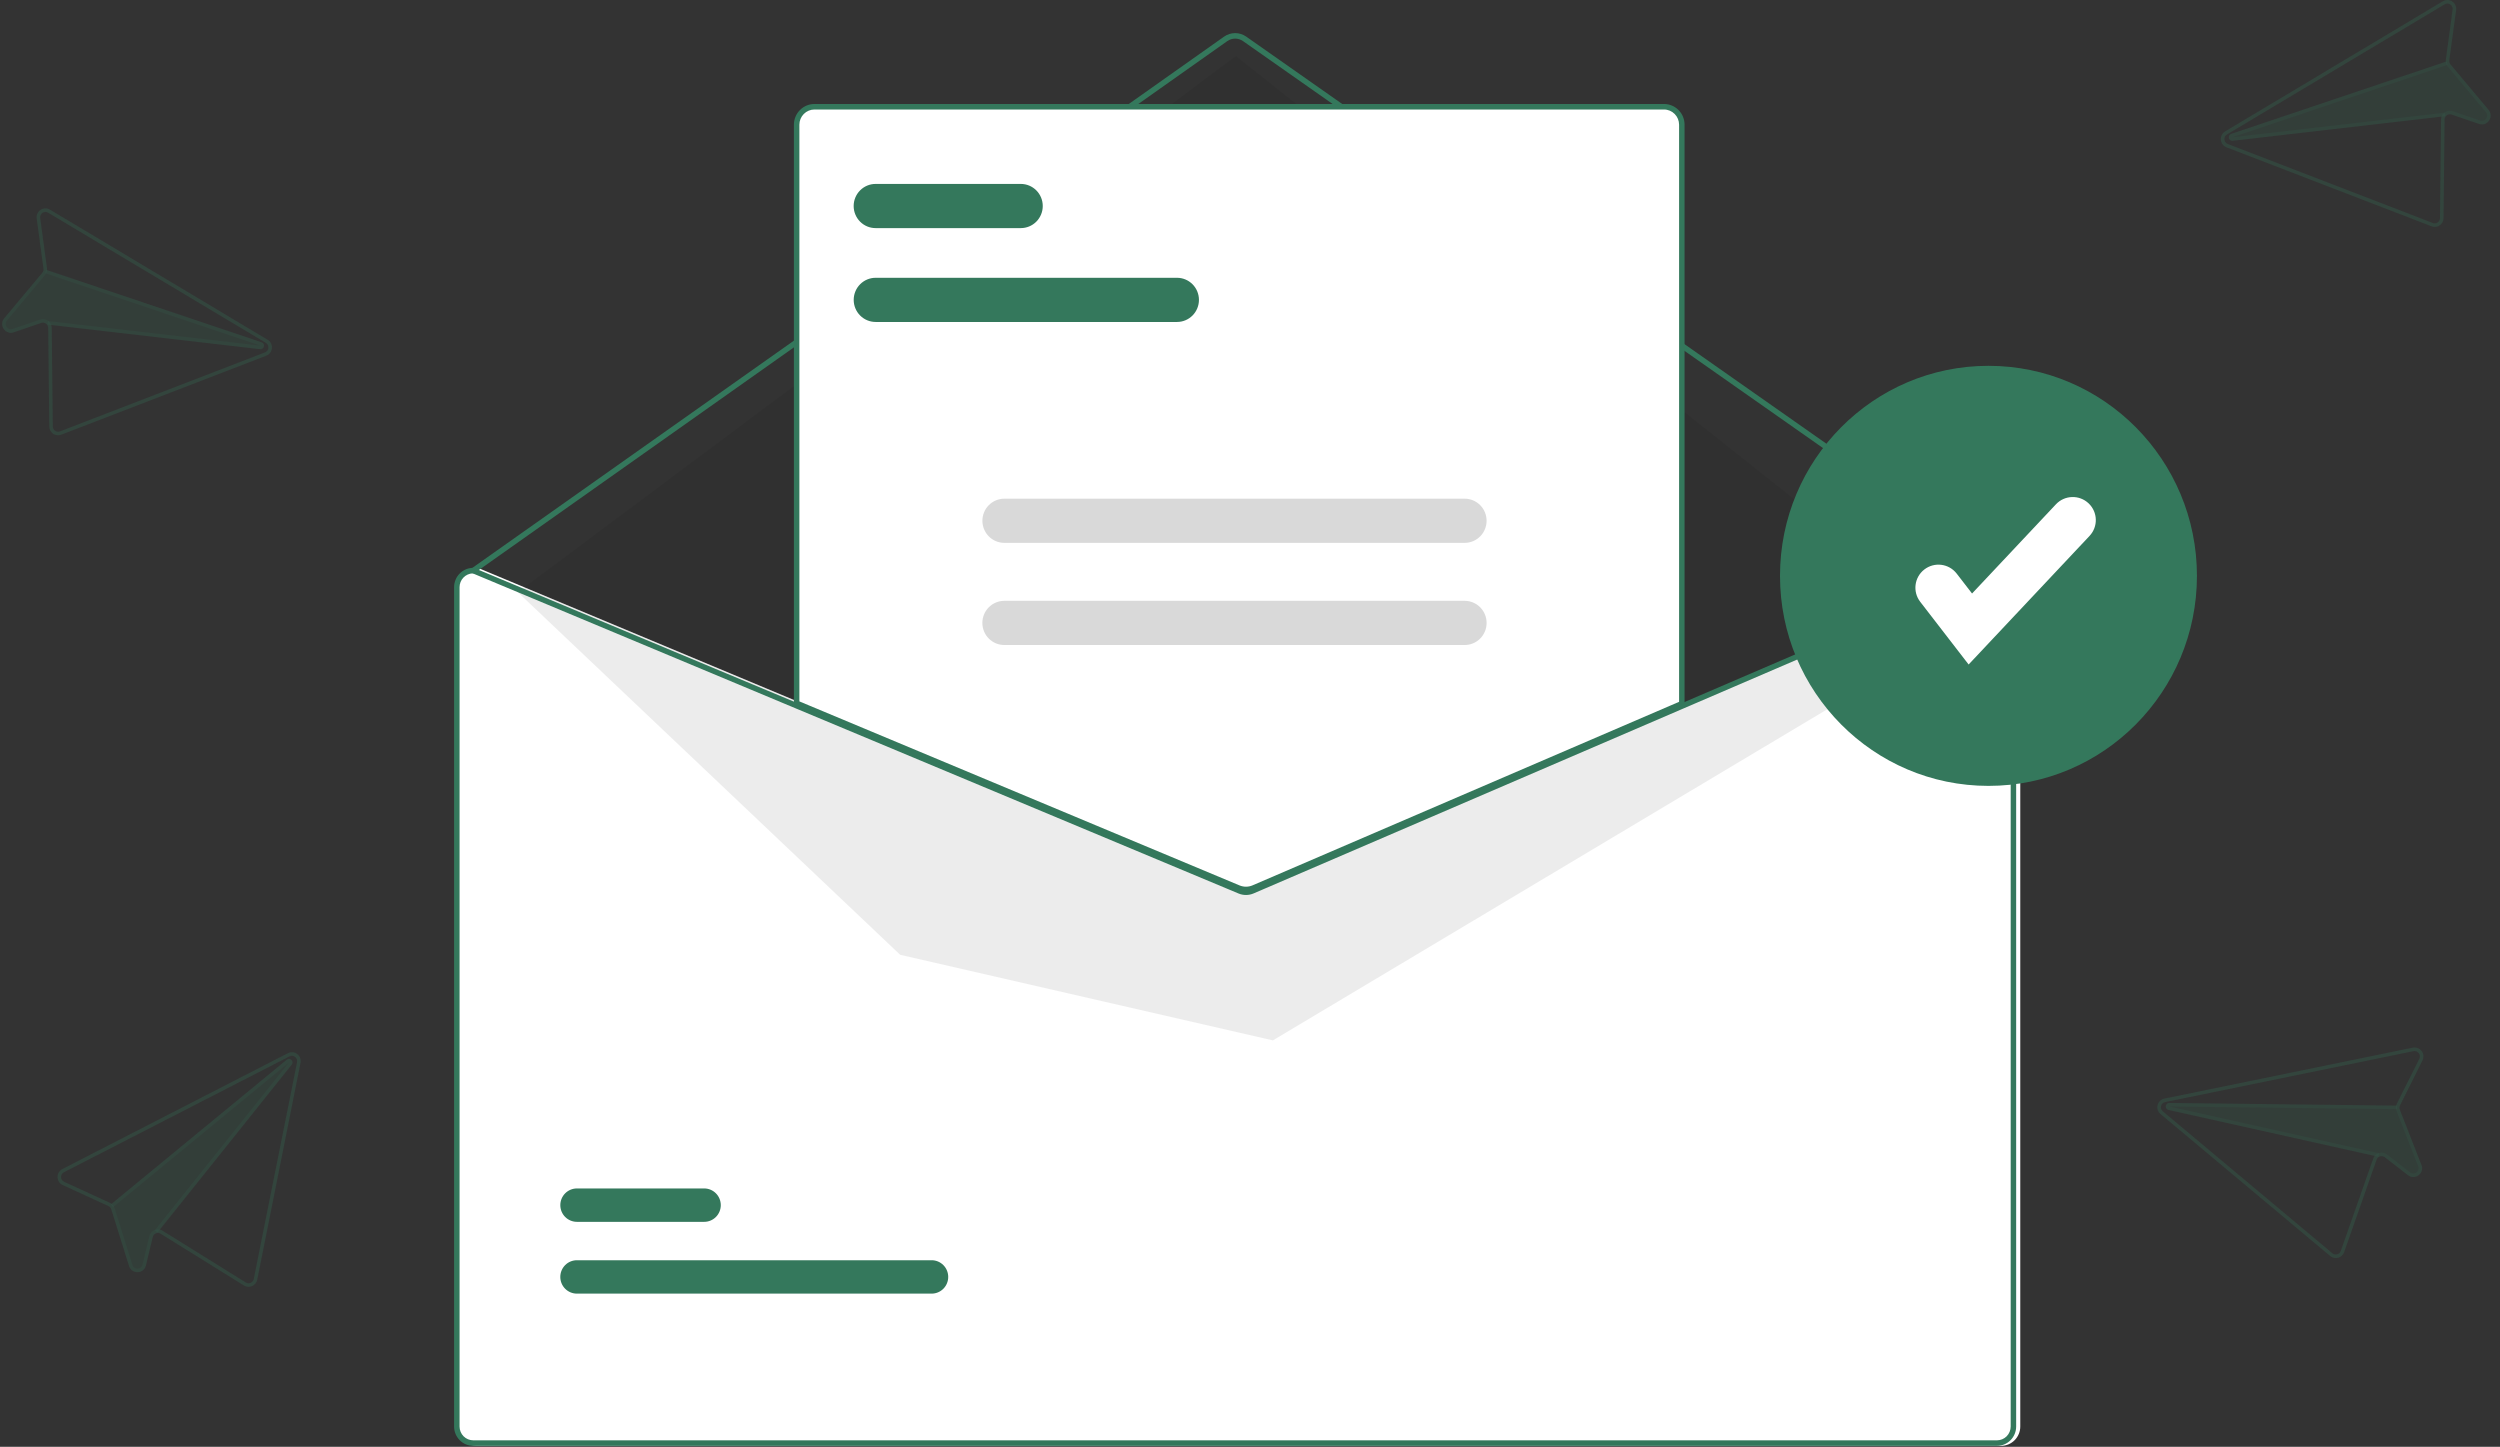 <svg width="235" height="136" viewBox="0 0 235 136" fill="none" xmlns="http://www.w3.org/2000/svg">
<rect x="0" y="0" width="235" height="136" fill="#333333" stroke="none"/>
<g clip-path="url(#clip0_200_7786)">
<path d="M188.103 53.377H188.051L158.478 66.1L118.016 83.507C117.858 83.574 117.688 83.609 117.517 83.61C117.345 83.611 117.175 83.577 117.016 83.512L75.271 66.063L44.971 53.398L44.925 53.377H44.874C44.395 53.377 43.937 53.569 43.599 53.91C43.261 54.25 43.071 54.712 43.07 55.194V134.094C43.071 134.575 43.261 135.037 43.599 135.378C43.937 135.718 44.395 135.91 44.874 135.91H188.103C188.581 135.91 189.039 135.718 189.377 135.378C189.715 135.037 189.906 134.575 189.906 134.094V55.194C189.906 54.712 189.715 54.25 189.377 53.91C189.039 53.569 188.581 53.377 188.103 53.377Z" fill="white"/>
<path d="M188.232 53.897C188.179 53.897 188.128 53.88 188.085 53.85L116.841 3.862C116.624 3.711 116.367 3.63 116.103 3.63C115.839 3.63 115.582 3.712 115.365 3.864L44.635 53.85C44.579 53.889 44.51 53.904 44.443 53.892C44.376 53.88 44.316 53.842 44.277 53.786C44.238 53.729 44.223 53.66 44.234 53.592C44.246 53.524 44.284 53.464 44.339 53.425L115.07 3.439C115.372 3.226 115.733 3.112 116.102 3.111C116.471 3.111 116.832 3.224 117.136 3.436L188.379 53.424C188.424 53.456 188.458 53.501 188.476 53.553C188.493 53.605 188.494 53.662 188.478 53.715C188.461 53.768 188.428 53.814 188.384 53.846C188.34 53.879 188.286 53.897 188.232 53.897H188.232Z" fill="#34785C"/>
<path d="M48.678 55.669L116.174 5.271L184.182 59.255L119.651 97.796L84.617 89.751L48.678 55.669Z" fill="#121212" fill-opacity="0.08"/>
<path d="M87.573 121.601H54.228C53.815 121.602 53.419 121.437 53.126 121.143C52.833 120.849 52.669 120.45 52.668 120.034C52.667 119.617 52.831 119.218 53.123 118.923C53.414 118.628 53.81 118.463 54.224 118.462H87.573C87.986 118.461 88.382 118.626 88.675 118.92C88.968 119.214 89.132 119.613 89.133 120.029C89.134 120.445 88.97 120.845 88.678 121.14C88.387 121.434 87.991 121.6 87.577 121.601H87.573Z" fill="#34785C"/>
<path d="M66.192 114.853H54.229C53.816 114.853 53.42 114.688 53.127 114.394C52.835 114.101 52.67 113.702 52.67 113.286C52.669 112.87 52.833 112.47 53.124 112.176C53.416 111.881 53.811 111.715 54.224 111.714H66.192C66.397 111.713 66.6 111.754 66.789 111.832C66.978 111.911 67.15 112.026 67.295 112.172C67.44 112.317 67.555 112.49 67.634 112.68C67.713 112.871 67.753 113.075 67.754 113.281C67.754 113.487 67.714 113.692 67.636 113.882C67.558 114.073 67.443 114.246 67.299 114.392C67.154 114.538 66.982 114.654 66.793 114.733C66.604 114.812 66.402 114.853 66.197 114.853H66.192Z" fill="#34785C"/>
<path d="M117.124 83.739C116.87 83.74 116.619 83.69 116.385 83.593L74.758 66.192V11.721C74.758 11.239 74.948 10.778 75.287 10.437C75.625 10.096 76.083 9.905 76.561 9.904H156.419C156.897 9.905 157.356 10.096 157.694 10.437C158.032 10.778 158.222 11.239 158.222 11.721V66.23L158.144 66.263L117.885 83.585C117.644 83.687 117.385 83.74 117.124 83.739Z" fill="white"/>
<path d="M117.122 83.869C116.852 83.869 116.584 83.816 116.334 83.713L74.627 66.278V11.721C74.627 11.205 74.831 10.71 75.194 10.345C75.556 9.98 76.047 9.775 76.559 9.774H156.417C156.929 9.775 157.42 9.98 157.783 10.345C158.145 10.71 158.349 11.205 158.349 11.721V66.315L117.934 83.704C117.677 83.813 117.401 83.869 117.122 83.869ZM75.142 65.931L116.53 83.234C116.916 83.391 117.348 83.389 117.733 83.226L157.834 65.972V11.721C157.833 11.342 157.684 10.98 157.418 10.712C157.153 10.444 156.793 10.294 156.417 10.293H76.559C76.183 10.294 75.823 10.444 75.558 10.712C75.292 10.98 75.143 11.342 75.142 11.721L75.142 65.931Z" fill="#34785C"/>
<path d="M187.716 53.377H187.665L158.091 66.1L117.629 83.507C117.471 83.574 117.301 83.609 117.13 83.61C116.958 83.611 116.788 83.577 116.63 83.512L74.884 66.063L44.585 53.398L44.538 53.377H44.487C44.009 53.377 43.55 53.569 43.212 53.91C42.874 54.25 42.684 54.712 42.684 55.194V134.094C42.684 134.575 42.874 135.037 43.212 135.378C43.55 135.718 44.009 135.91 44.487 135.91H187.716C188.194 135.91 188.653 135.718 188.991 135.378C189.329 135.037 189.519 134.575 189.519 134.094V55.194C189.519 54.712 189.329 54.25 188.991 53.91C188.653 53.569 188.194 53.377 187.716 53.377ZM189.004 134.094C189.004 134.438 188.868 134.768 188.627 135.011C188.385 135.254 188.058 135.391 187.716 135.391H44.487C44.145 135.391 43.818 135.254 43.576 135.011C43.335 134.768 43.199 134.438 43.199 134.094V55.194C43.199 54.858 43.328 54.536 43.559 54.294C43.79 54.052 44.105 53.91 44.438 53.896L74.884 66.624L116.431 83.992C116.881 84.177 117.385 84.174 117.833 83.984L158.091 66.663L187.768 53.896C188.1 53.91 188.414 54.053 188.644 54.295C188.874 54.537 189.003 54.859 189.004 55.194V134.094Z" fill="#34785C"/>
<path d="M110.643 30.265H82.306C81.76 30.264 81.237 30.045 80.851 29.656C80.465 29.267 80.248 28.739 80.248 28.189C80.248 27.639 80.465 27.111 80.851 26.721C81.237 26.332 81.76 26.113 82.306 26.112H110.643C111.189 26.113 111.712 26.332 112.098 26.721C112.484 27.111 112.701 27.639 112.701 28.189C112.701 28.739 112.484 29.267 112.098 29.656C111.712 30.045 111.189 30.264 110.643 30.265Z" fill="#34785C"/>
<path d="M95.958 21.442H82.305C81.758 21.442 81.234 21.223 80.848 20.834C80.461 20.444 80.244 19.916 80.244 19.365C80.244 18.815 80.461 18.287 80.848 17.897C81.234 17.508 81.758 17.289 82.305 17.289H95.958C96.505 17.289 97.029 17.508 97.415 17.897C97.802 18.287 98.019 18.815 98.019 19.365C98.019 19.916 97.802 20.444 97.415 20.834C97.029 21.223 96.505 21.442 95.958 21.442Z" fill="#34785C"/>
<path d="M137.682 51.029H94.404C93.858 51.028 93.334 50.809 92.948 50.419C92.562 50.03 92.346 49.502 92.346 48.952C92.346 48.402 92.562 47.874 92.948 47.485C93.334 47.096 93.858 46.877 94.404 46.876H137.682C138.228 46.877 138.751 47.096 139.137 47.485C139.523 47.874 139.739 48.402 139.739 48.952C139.739 49.502 139.523 50.03 139.137 50.419C138.751 50.809 138.228 51.028 137.682 51.029Z" fill="#121212" fill-opacity="0.16"/>
<path d="M137.681 60.631H94.403C93.856 60.631 93.332 60.412 92.945 60.023C92.559 59.634 92.342 59.105 92.342 58.555C92.342 58.004 92.559 57.476 92.945 57.087C93.332 56.697 93.856 56.478 94.403 56.478H137.681C138.227 56.478 138.751 56.697 139.138 57.087C139.524 57.476 139.741 58.004 139.741 58.555C139.741 59.105 139.524 59.634 139.138 60.023C138.751 60.412 138.227 60.631 137.681 60.631Z" fill="#121212" fill-opacity="0.16"/>
<path d="M186.916 73.873C197.739 73.873 206.512 65.034 206.512 54.13C206.512 43.226 197.739 34.387 186.916 34.387C176.094 34.387 167.32 43.226 167.32 54.13C167.32 65.034 176.094 73.873 186.916 73.873Z" fill="#34785C"/>
<path d="M185.051 62.464L180.5 56.568C179.772 55.626 179.941 54.273 180.878 53.539C181.825 52.797 183.195 52.968 183.93 53.92L185.373 55.79L193.258 47.404C194.083 46.527 195.464 46.49 196.335 47.321C197.197 48.144 197.234 49.507 196.418 50.375L185.051 62.464Z" fill="white"/>
<path opacity="0.16" d="M4.69 19.704C4.556 19.624 4.403 19.584 4.248 19.588C4.092 19.592 3.941 19.64 3.812 19.727C3.682 19.814 3.58 19.935 3.516 20.078C3.452 20.221 3.429 20.378 3.45 20.534L4.088 25.253C4.097 25.322 4.093 25.393 4.075 25.461C4.055 25.527 4.021 25.589 3.976 25.642L0.4 29.912C0.28 30.049 0.21 30.223 0.2 30.406C0.191 30.588 0.242 30.768 0.347 30.918L0.351 30.923C0.451 31.074 0.598 31.187 0.769 31.244C0.94 31.3 1.125 31.298 1.295 31.237L3.878 30.353C3.964 30.325 4.055 30.32 4.143 30.34C4.231 30.36 4.312 30.404 4.378 30.466C4.426 30.512 4.465 30.567 4.492 30.628C4.518 30.689 4.532 30.756 4.532 30.823L4.633 40.095C4.634 40.23 4.667 40.361 4.73 40.48C4.793 40.598 4.884 40.699 4.994 40.774C5.104 40.849 5.231 40.896 5.363 40.912C5.494 40.927 5.628 40.91 5.752 40.863L25.032 33.434C25.178 33.379 25.304 33.283 25.398 33.158C25.492 33.032 25.548 32.883 25.562 32.727C25.575 32.571 25.544 32.414 25.473 32.275C25.402 32.136 25.293 32.019 25.159 31.94L24.896 31.782L4.69 19.704V19.704ZM3.776 20.488C3.764 20.395 3.778 20.3 3.816 20.215C3.855 20.129 3.917 20.056 3.994 20.004C4.072 19.953 4.163 19.924 4.256 19.921C4.349 19.919 4.441 19.943 4.522 19.991L24.722 32.066L24.991 32.227C25.07 32.275 25.135 32.345 25.178 32.428C25.22 32.512 25.239 32.605 25.231 32.699C25.223 32.792 25.189 32.882 25.133 32.957C25.078 33.032 25.002 33.09 24.915 33.123L5.635 40.552C5.561 40.581 5.48 40.591 5.401 40.581C5.322 40.572 5.246 40.543 5.18 40.498C5.114 40.453 5.06 40.392 5.022 40.322C4.985 40.251 4.964 40.172 4.963 40.091L4.862 30.819C4.863 30.727 4.847 30.636 4.816 30.549L24.445 32.822C24.521 32.831 24.599 32.814 24.664 32.772C24.729 32.73 24.777 32.667 24.801 32.593C24.825 32.519 24.822 32.439 24.793 32.367C24.764 32.294 24.711 32.235 24.643 32.198C24.627 32.189 24.61 32.181 24.592 32.175L4.421 25.392C4.426 25.33 4.424 25.268 4.415 25.207L3.776 20.488L3.776 20.488Z" fill="#34785C"/>
<path opacity="0.12" d="M4.69 19.704C4.556 19.624 4.403 19.584 4.248 19.588C4.092 19.592 3.941 19.64 3.812 19.727C3.682 19.814 3.58 19.935 3.516 20.078C3.452 20.221 3.429 20.378 3.45 20.534L4.088 25.253C4.097 25.322 4.093 25.393 4.075 25.461C4.055 25.527 4.021 25.589 3.976 25.642L0.4 29.912C0.28 30.049 0.21 30.223 0.2 30.406C0.191 30.588 0.242 30.768 0.347 30.918L0.351 30.923C0.451 31.074 0.598 31.187 0.769 31.244C0.94 31.3 1.125 31.298 1.295 31.237L3.878 30.353C3.964 30.325 4.055 30.32 4.143 30.34C4.231 30.36 4.312 30.404 4.378 30.466C4.426 30.512 4.465 30.567 4.492 30.628C4.518 30.689 4.532 30.756 4.532 30.823L4.633 40.095C4.634 40.23 4.667 40.361 4.73 40.48C4.793 40.598 4.884 40.699 4.994 40.774C5.104 40.849 5.231 40.896 5.363 40.912C5.494 40.927 5.628 40.91 5.752 40.863L25.032 33.434C25.178 33.379 25.304 33.283 25.398 33.158C25.492 33.032 25.548 32.883 25.562 32.727C25.575 32.571 25.544 32.414 25.473 32.275C25.402 32.136 25.293 32.019 25.159 31.94L24.896 31.782L4.69 19.704ZM3.776 20.488C3.764 20.395 3.778 20.3 3.816 20.215C3.855 20.129 3.917 20.056 3.994 20.004C4.072 19.953 4.163 19.924 4.256 19.921C4.349 19.919 4.441 19.943 4.522 19.991L24.722 32.066L24.991 32.227C25.07 32.275 25.135 32.345 25.178 32.428C25.22 32.512 25.239 32.605 25.231 32.699C25.223 32.792 25.189 32.882 25.133 32.957C25.078 33.032 25.002 33.09 24.915 33.123L5.635 40.552C5.561 40.581 5.48 40.591 5.401 40.581C5.322 40.572 5.246 40.543 5.18 40.498C5.114 40.453 5.06 40.392 5.022 40.322C4.985 40.251 4.964 40.172 4.963 40.091L4.862 30.819C4.863 30.727 4.847 30.636 4.816 30.549C4.773 30.425 4.7 30.313 4.604 30.223C4.591 30.21 4.577 30.198 4.563 30.186L4.562 30.184C4.453 30.094 4.324 30.034 4.186 30.008C4.048 29.983 3.905 29.993 3.772 30.038L1.188 30.923C1.086 30.96 0.975 30.961 0.872 30.927C0.769 30.892 0.681 30.824 0.621 30.733L0.62 30.73C0.556 30.64 0.525 30.532 0.531 30.423C0.536 30.313 0.579 30.209 0.652 30.127L4.228 25.858C4.267 25.813 4.3 25.764 4.327 25.712L4.329 25.711C4.355 25.661 4.376 25.608 4.391 25.554C4.407 25.501 4.417 25.447 4.421 25.392C4.426 25.33 4.424 25.268 4.415 25.207L3.776 20.488Z" fill="#34785C"/>
<path opacity="0.12" d="M4.421 25.392L24.592 32.176C24.61 32.182 24.627 32.189 24.643 32.198C24.711 32.235 24.764 32.295 24.793 32.367C24.822 32.439 24.825 32.519 24.801 32.593C24.777 32.667 24.729 32.731 24.664 32.773C24.599 32.814 24.522 32.832 24.445 32.822L4.816 30.55L4.47 30.51L4.508 30.18L4.562 30.185L4.563 30.186L24.483 32.491L4.329 25.711L4.327 25.712L4.24 25.682L4.345 25.366L4.421 25.392Z" fill="#34785C"/>
<path opacity="0.16" d="M229.633 0.116L209.426 12.195L209.164 12.352C209.03 12.431 208.921 12.548 208.85 12.687C208.778 12.826 208.748 12.983 208.761 13.139C208.774 13.295 208.831 13.445 208.924 13.57C209.018 13.695 209.145 13.791 209.29 13.846L228.57 21.275C228.694 21.323 228.828 21.339 228.96 21.324C229.092 21.308 229.218 21.261 229.328 21.186C229.439 21.111 229.529 21.01 229.592 20.892C229.655 20.774 229.689 20.642 229.69 20.507L229.791 11.235C229.791 11.168 229.804 11.102 229.831 11.04C229.857 10.979 229.896 10.924 229.945 10.879C230.01 10.816 230.091 10.772 230.179 10.752C230.267 10.732 230.359 10.737 230.445 10.765L233.028 11.649C233.197 11.71 233.382 11.713 233.553 11.656C233.724 11.599 233.872 11.486 233.972 11.335L233.976 11.33C234.08 11.181 234.132 11 234.122 10.818C234.113 10.635 234.043 10.461 233.923 10.324L230.346 6.055C230.301 6.001 230.268 5.94 230.248 5.873C230.23 5.805 230.225 5.734 230.234 5.665L230.873 0.946C230.894 0.791 230.871 0.633 230.807 0.49C230.743 0.347 230.64 0.226 230.511 0.139C230.381 0.052 230.23 0.004 230.075 0C229.92 -0.004 229.766 0.036 229.633 0.116V0.116ZM230.546 0.9L229.908 5.62C229.899 5.681 229.897 5.742 229.902 5.804L209.731 12.587C209.713 12.593 209.696 12.601 209.679 12.61C209.611 12.647 209.558 12.707 209.53 12.779C209.501 12.851 209.498 12.931 209.522 13.005C209.545 13.079 209.594 13.142 209.659 13.184C209.724 13.226 209.801 13.243 209.878 13.234L229.506 10.962C229.476 11.048 229.46 11.139 229.46 11.231L229.359 20.503C229.358 20.584 229.338 20.663 229.3 20.734C229.263 20.804 229.208 20.865 229.142 20.91C229.077 20.956 229.001 20.984 228.921 20.993C228.842 21.003 228.762 20.993 228.687 20.964L209.407 13.535C209.321 13.502 209.245 13.444 209.189 13.369C209.133 13.294 209.1 13.204 209.092 13.111C209.084 13.018 209.102 12.924 209.145 12.84C209.187 12.757 209.252 12.687 209.332 12.639L209.601 12.478L229.801 0.403C229.881 0.355 229.973 0.331 230.066 0.334C230.16 0.336 230.25 0.365 230.328 0.417C230.406 0.468 230.468 0.541 230.506 0.627C230.545 0.712 230.559 0.807 230.546 0.9V0.9Z" fill="#34785C"/>
<path opacity="0.12" d="M229.633 0.116L209.426 12.195L209.164 12.352C209.03 12.431 208.921 12.548 208.85 12.687C208.778 12.826 208.748 12.983 208.761 13.139C208.774 13.295 208.831 13.445 208.924 13.57C209.018 13.695 209.145 13.791 209.29 13.846L228.57 21.275C228.694 21.323 228.828 21.339 228.96 21.324C229.092 21.308 229.218 21.261 229.328 21.186C229.439 21.111 229.529 21.01 229.592 20.892C229.655 20.774 229.689 20.642 229.69 20.507L229.791 11.235C229.791 11.168 229.804 11.102 229.831 11.04C229.857 10.979 229.896 10.924 229.945 10.879C230.01 10.816 230.091 10.772 230.179 10.752C230.267 10.732 230.359 10.737 230.445 10.765L233.028 11.649C233.197 11.71 233.382 11.713 233.553 11.656C233.724 11.599 233.872 11.486 233.972 11.335L233.976 11.33C234.08 11.181 234.132 11 234.122 10.818C234.113 10.635 234.043 10.461 233.923 10.324L230.346 6.055C230.301 6.001 230.268 5.94 230.248 5.873C230.23 5.805 230.225 5.734 230.234 5.665L230.873 0.946C230.894 0.791 230.871 0.633 230.807 0.49C230.743 0.347 230.64 0.226 230.511 0.139C230.381 0.052 230.23 0.004 230.075 0C229.92 -0.004 229.766 0.036 229.633 0.116V0.116ZM230.546 0.9L229.908 5.62C229.899 5.681 229.897 5.742 229.902 5.804C229.906 5.859 229.916 5.913 229.931 5.966C229.947 6.02 229.968 6.073 229.994 6.123L229.995 6.124C230.023 6.176 230.056 6.225 230.094 6.27L233.671 10.539C233.744 10.621 233.786 10.725 233.792 10.835C233.798 10.944 233.766 11.053 233.703 11.142L233.701 11.145C233.642 11.236 233.554 11.304 233.451 11.339C233.348 11.373 233.237 11.372 233.135 11.335L230.55 10.45C230.417 10.405 230.275 10.395 230.137 10.42C229.999 10.446 229.869 10.507 229.761 10.597L229.76 10.598C229.746 10.61 229.731 10.622 229.718 10.636C229.622 10.725 229.55 10.837 229.506 10.962C229.476 11.048 229.46 11.139 229.46 11.231L229.359 20.503C229.358 20.584 229.338 20.663 229.3 20.734C229.263 20.804 229.208 20.865 229.142 20.91C229.077 20.956 229.001 20.984 228.921 20.993C228.842 21.003 228.762 20.993 228.687 20.964L209.407 13.535C209.321 13.502 209.245 13.444 209.189 13.369C209.133 13.294 209.1 13.204 209.092 13.111C209.084 13.018 209.102 12.924 209.145 12.84C209.187 12.757 209.252 12.687 209.332 12.639L209.601 12.478L229.801 0.403C229.881 0.355 229.973 0.331 230.066 0.334C230.16 0.336 230.25 0.365 230.328 0.417C230.406 0.468 230.468 0.541 230.506 0.627C230.545 0.712 230.559 0.807 230.546 0.9V0.9Z" fill="#34785C"/>
<path opacity="0.12" d="M229.978 5.777L230.082 6.093L229.995 6.123L229.994 6.122L209.84 12.902L229.76 10.598L229.761 10.596L229.815 10.591L229.853 10.921L229.506 10.961L209.878 13.233C209.801 13.243 209.724 13.225 209.659 13.184C209.594 13.142 209.545 13.078 209.522 13.004C209.498 12.93 209.501 12.85 209.53 12.778C209.559 12.706 209.611 12.646 209.679 12.61C209.696 12.6 209.713 12.593 209.731 12.587L229.902 5.803L229.978 5.777Z" fill="#34785C"/>
<path opacity="0.16" d="M5.858 109.892C5.72 109.963 5.604 110.073 5.525 110.207C5.445 110.341 5.405 110.496 5.408 110.652C5.412 110.809 5.459 110.961 5.545 111.092C5.63 111.223 5.75 111.326 5.892 111.391L10.192 113.37C10.255 113.399 10.312 113.441 10.359 113.493C10.404 113.545 10.438 113.607 10.459 113.673L12.129 119.001C12.181 119.176 12.289 119.329 12.437 119.434C12.585 119.54 12.764 119.593 12.945 119.583L12.951 119.583C13.132 119.578 13.305 119.513 13.444 119.398C13.583 119.283 13.68 119.124 13.719 118.946L14.358 116.275C14.38 116.187 14.426 116.106 14.489 116.042C14.553 115.977 14.633 115.932 14.72 115.91C14.785 115.893 14.852 115.889 14.917 115.899C14.983 115.909 15.046 115.933 15.101 115.969L22.935 120.838C23.048 120.909 23.176 120.951 23.309 120.961C23.442 120.97 23.575 120.947 23.697 120.893C23.819 120.84 23.926 120.757 24.01 120.653C24.093 120.549 24.151 120.426 24.177 120.295L28.249 99.907C28.279 99.754 28.267 99.594 28.212 99.448C28.157 99.301 28.062 99.173 27.938 99.079C27.814 98.984 27.666 98.926 27.512 98.912C27.357 98.899 27.201 98.929 27.062 99.001L26.79 99.14L5.858 109.892ZM6.028 111.089C5.943 111.05 5.871 110.988 5.82 110.909C5.769 110.83 5.741 110.739 5.739 110.645C5.737 110.551 5.761 110.458 5.809 110.378C5.857 110.297 5.926 110.232 6.009 110.189L26.935 99.441L27.213 99.297C27.296 99.255 27.39 99.237 27.482 99.246C27.575 99.254 27.663 99.289 27.738 99.345C27.812 99.402 27.869 99.478 27.902 99.566C27.935 99.654 27.943 99.749 27.925 99.841L23.854 120.229C23.838 120.308 23.803 120.381 23.753 120.444C23.703 120.506 23.638 120.556 23.565 120.588C23.492 120.62 23.412 120.633 23.333 120.628C23.253 120.622 23.176 120.597 23.108 120.555L15.275 115.685C15.198 115.636 15.113 115.601 15.024 115.581L27.421 100.08C27.47 100.02 27.496 99.945 27.496 99.867C27.496 99.789 27.468 99.714 27.419 99.654C27.369 99.595 27.301 99.555 27.225 99.54C27.149 99.526 27.071 99.54 27.003 99.578C26.987 99.587 26.971 99.597 26.957 99.61L10.486 113.161C10.437 113.124 10.384 113.093 10.329 113.068L6.028 111.089Z" fill="#34785C"/>
<path opacity="0.16" d="M226.801 98.481C226.954 98.45 227.112 98.462 227.258 98.517C227.405 98.572 227.533 98.667 227.628 98.792C227.723 98.916 227.782 99.064 227.797 99.22C227.812 99.375 227.784 99.531 227.714 99.671L225.601 103.906C225.57 103.969 225.552 104.037 225.547 104.107C225.545 104.176 225.557 104.245 225.583 104.31L227.617 109.509C227.687 109.678 227.698 109.865 227.649 110.04C227.6 110.215 227.493 110.368 227.346 110.474L227.341 110.478C227.198 110.587 227.022 110.645 226.841 110.642C226.66 110.64 226.485 110.576 226.344 110.463L224.172 108.78C224.1 108.725 224.014 108.691 223.924 108.68C223.834 108.67 223.743 108.685 223.661 108.722C223.6 108.749 223.546 108.788 223.501 108.837C223.457 108.886 223.422 108.944 223.401 109.007L220.345 117.709C220.301 117.835 220.227 117.949 220.129 118.039C220.031 118.13 219.913 118.195 219.784 118.23C219.656 118.264 219.521 118.267 219.39 118.238C219.26 118.209 219.139 118.15 219.036 118.064L203.093 104.72C202.972 104.619 202.882 104.487 202.833 104.339C202.784 104.19 202.778 104.031 202.815 103.879C202.853 103.728 202.932 103.59 203.044 103.483C203.156 103.375 203.297 103.301 203.449 103.27L203.749 103.208L226.801 98.481ZM227.419 99.52C227.46 99.437 227.477 99.343 227.468 99.25C227.459 99.156 227.423 99.067 227.366 98.993C227.309 98.918 227.232 98.861 227.144 98.829C227.056 98.796 226.961 98.788 226.869 98.807L203.824 103.533L203.518 103.596C203.426 103.615 203.343 103.659 203.276 103.724C203.209 103.789 203.161 103.871 203.139 103.962C203.117 104.052 203.12 104.147 203.149 104.237C203.178 104.326 203.232 104.405 203.303 104.465L219.246 117.81C219.308 117.861 219.381 117.897 219.459 117.914C219.538 117.931 219.619 117.929 219.696 117.909C219.773 117.888 219.844 117.848 219.902 117.794C219.961 117.74 220.005 117.672 220.032 117.597L223.088 108.895C223.117 108.808 223.161 108.728 223.218 108.656L203.846 104.336C203.77 104.32 203.702 104.278 203.654 104.217C203.606 104.156 203.58 104.08 203.581 104.003C203.582 103.926 203.611 103.851 203.661 103.793C203.711 103.734 203.781 103.695 203.857 103.683C203.876 103.68 203.894 103.678 203.913 103.679L225.241 103.927C225.256 103.868 225.277 103.81 225.305 103.756L227.419 99.52Z" fill="#34785C"/>
<path opacity="0.12" d="M5.858 109.892C5.72 109.963 5.604 110.073 5.525 110.207C5.445 110.341 5.405 110.496 5.408 110.652C5.412 110.809 5.459 110.961 5.545 111.092C5.63 111.223 5.75 111.326 5.892 111.391L10.192 113.37C10.255 113.399 10.312 113.441 10.359 113.493C10.404 113.545 10.438 113.607 10.459 113.673L12.129 119.001C12.181 119.176 12.289 119.329 12.437 119.434C12.585 119.54 12.764 119.593 12.945 119.583L12.951 119.583C13.132 119.578 13.305 119.513 13.444 119.398C13.583 119.283 13.68 119.124 13.719 118.946L14.358 116.275C14.38 116.187 14.426 116.106 14.489 116.042C14.553 115.977 14.633 115.932 14.72 115.91C14.785 115.893 14.852 115.889 14.917 115.899C14.983 115.909 15.046 115.933 15.101 115.969L22.935 120.838C23.048 120.909 23.176 120.951 23.309 120.961C23.442 120.97 23.575 120.947 23.697 120.893C23.819 120.84 23.926 120.757 24.01 120.653C24.093 120.549 24.151 120.426 24.177 120.295L28.249 99.907C28.279 99.754 28.267 99.594 28.212 99.448C28.157 99.301 28.062 99.173 27.938 99.079C27.814 98.984 27.666 98.926 27.512 98.912C27.357 98.899 27.201 98.929 27.062 99.001L26.79 99.14L5.858 109.892ZM6.028 111.089C5.943 111.05 5.871 110.988 5.82 110.909C5.769 110.83 5.741 110.739 5.739 110.645C5.737 110.551 5.761 110.458 5.809 110.378C5.857 110.297 5.926 110.232 6.009 110.189L26.935 99.441L27.213 99.297C27.296 99.255 27.39 99.237 27.482 99.246C27.575 99.254 27.663 99.289 27.738 99.345C27.812 99.402 27.869 99.478 27.902 99.566C27.935 99.654 27.943 99.749 27.925 99.841L23.854 120.229C23.838 120.308 23.803 120.381 23.753 120.444C23.703 120.506 23.638 120.556 23.565 120.588C23.492 120.62 23.412 120.633 23.333 120.628C23.253 120.622 23.176 120.597 23.108 120.555L15.275 115.685C15.198 115.636 15.113 115.601 15.024 115.581C14.897 115.551 14.764 115.553 14.638 115.587C14.62 115.591 14.602 115.597 14.584 115.602L14.582 115.602C14.449 115.646 14.329 115.724 14.233 115.828C14.138 115.932 14.071 116.059 14.038 116.196L13.399 118.87C13.375 118.976 13.317 119.072 13.233 119.141C13.149 119.21 13.045 119.249 12.936 119.251L12.933 119.251C12.824 119.257 12.716 119.226 12.628 119.162C12.539 119.099 12.474 119.007 12.444 118.901L10.774 113.574C10.757 113.517 10.734 113.463 10.705 113.412L10.705 113.41C10.677 113.361 10.644 113.315 10.606 113.273C10.57 113.231 10.53 113.194 10.486 113.161C10.437 113.124 10.384 113.093 10.329 113.068L6.028 111.089Z" fill="#34785C"/>
<path opacity="0.12" d="M226.801 98.481C226.954 98.45 227.112 98.462 227.258 98.517C227.405 98.572 227.533 98.667 227.628 98.792C227.723 98.916 227.782 99.064 227.797 99.22C227.812 99.375 227.784 99.531 227.714 99.671L225.601 103.906C225.57 103.969 225.552 104.037 225.547 104.107C225.545 104.176 225.557 104.245 225.583 104.31L227.617 109.509C227.687 109.678 227.698 109.865 227.649 110.04C227.6 110.215 227.493 110.368 227.346 110.474L227.341 110.478C227.198 110.587 227.022 110.645 226.841 110.642C226.66 110.64 226.485 110.576 226.344 110.463L224.172 108.78C224.1 108.725 224.014 108.691 223.924 108.68C223.834 108.67 223.743 108.685 223.661 108.722C223.6 108.749 223.546 108.788 223.501 108.837C223.457 108.886 223.422 108.944 223.401 109.007L220.345 117.709C220.301 117.835 220.227 117.949 220.129 118.039C220.031 118.13 219.913 118.195 219.784 118.23C219.656 118.264 219.521 118.267 219.39 118.238C219.26 118.209 219.139 118.15 219.036 118.064L203.093 104.72C202.972 104.619 202.882 104.487 202.833 104.339C202.784 104.19 202.778 104.031 202.815 103.879C202.853 103.728 202.932 103.59 203.044 103.483C203.156 103.375 203.297 103.301 203.449 103.27L203.749 103.208L226.801 98.481ZM227.419 99.52C227.46 99.437 227.477 99.343 227.468 99.25C227.459 99.156 227.423 99.067 227.366 98.993C227.309 98.918 227.232 98.861 227.144 98.829C227.056 98.796 226.961 98.788 226.869 98.807L203.824 103.533L203.518 103.596C203.426 103.615 203.343 103.659 203.276 103.724C203.209 103.789 203.161 103.871 203.139 103.962C203.117 104.052 203.12 104.147 203.149 104.237C203.178 104.326 203.232 104.405 203.303 104.465L219.246 117.81C219.308 117.861 219.381 117.897 219.459 117.914C219.538 117.931 219.619 117.929 219.696 117.909C219.773 117.888 219.844 117.848 219.902 117.794C219.961 117.74 220.005 117.672 220.032 117.597L223.088 108.895C223.117 108.808 223.161 108.727 223.218 108.656C223.299 108.553 223.404 108.472 223.523 108.419C223.54 108.411 223.558 108.404 223.575 108.397L223.576 108.396C223.708 108.347 223.85 108.332 223.99 108.354C224.129 108.375 224.261 108.432 224.373 108.518L226.546 110.202C226.631 110.271 226.736 110.309 226.845 110.31C226.953 110.311 227.059 110.276 227.144 110.209L227.147 110.207C227.236 110.144 227.3 110.052 227.33 109.947C227.359 109.842 227.352 109.73 227.309 109.629L225.275 104.43C225.253 104.375 225.237 104.318 225.227 104.26L225.226 104.258C225.217 104.203 225.214 104.146 225.217 104.09C225.219 104.035 225.227 103.98 225.241 103.927C225.256 103.868 225.277 103.81 225.305 103.756L227.419 99.52Z" fill="#34785C"/>
<path opacity="0.12" d="M10.486 113.161L26.957 99.61C26.971 99.597 26.987 99.587 27.003 99.578C27.071 99.54 27.149 99.527 27.225 99.541C27.301 99.555 27.369 99.595 27.419 99.654C27.468 99.714 27.496 99.789 27.496 99.867C27.497 99.945 27.47 100.02 27.421 100.08L15.025 115.581L14.806 115.855L14.55 115.646L14.582 115.603L14.584 115.602L27.163 99.871L10.705 113.41L10.705 113.412L10.633 113.47L10.424 113.212L10.486 113.161Z" fill="#34785C"/>
<path opacity="0.12" d="M225.241 103.927L203.914 103.678C203.895 103.678 203.876 103.679 203.857 103.683C203.781 103.695 203.712 103.734 203.661 103.792C203.611 103.851 203.583 103.925 203.581 104.003C203.58 104.08 203.606 104.156 203.654 104.217C203.703 104.277 203.771 104.32 203.847 104.336L223.219 108.656L223.561 108.733L223.63 108.409L223.577 108.396L223.576 108.397L203.917 104.011L225.227 104.258L225.228 104.26L225.32 104.26L225.322 103.928L225.241 103.927Z" fill="#34785C"/>
</g>
<defs>
<clipPath id="clip0_200_7786">
<rect width="234.136" height="136" fill="white"/>
</clipPath>
</defs>
</svg>
